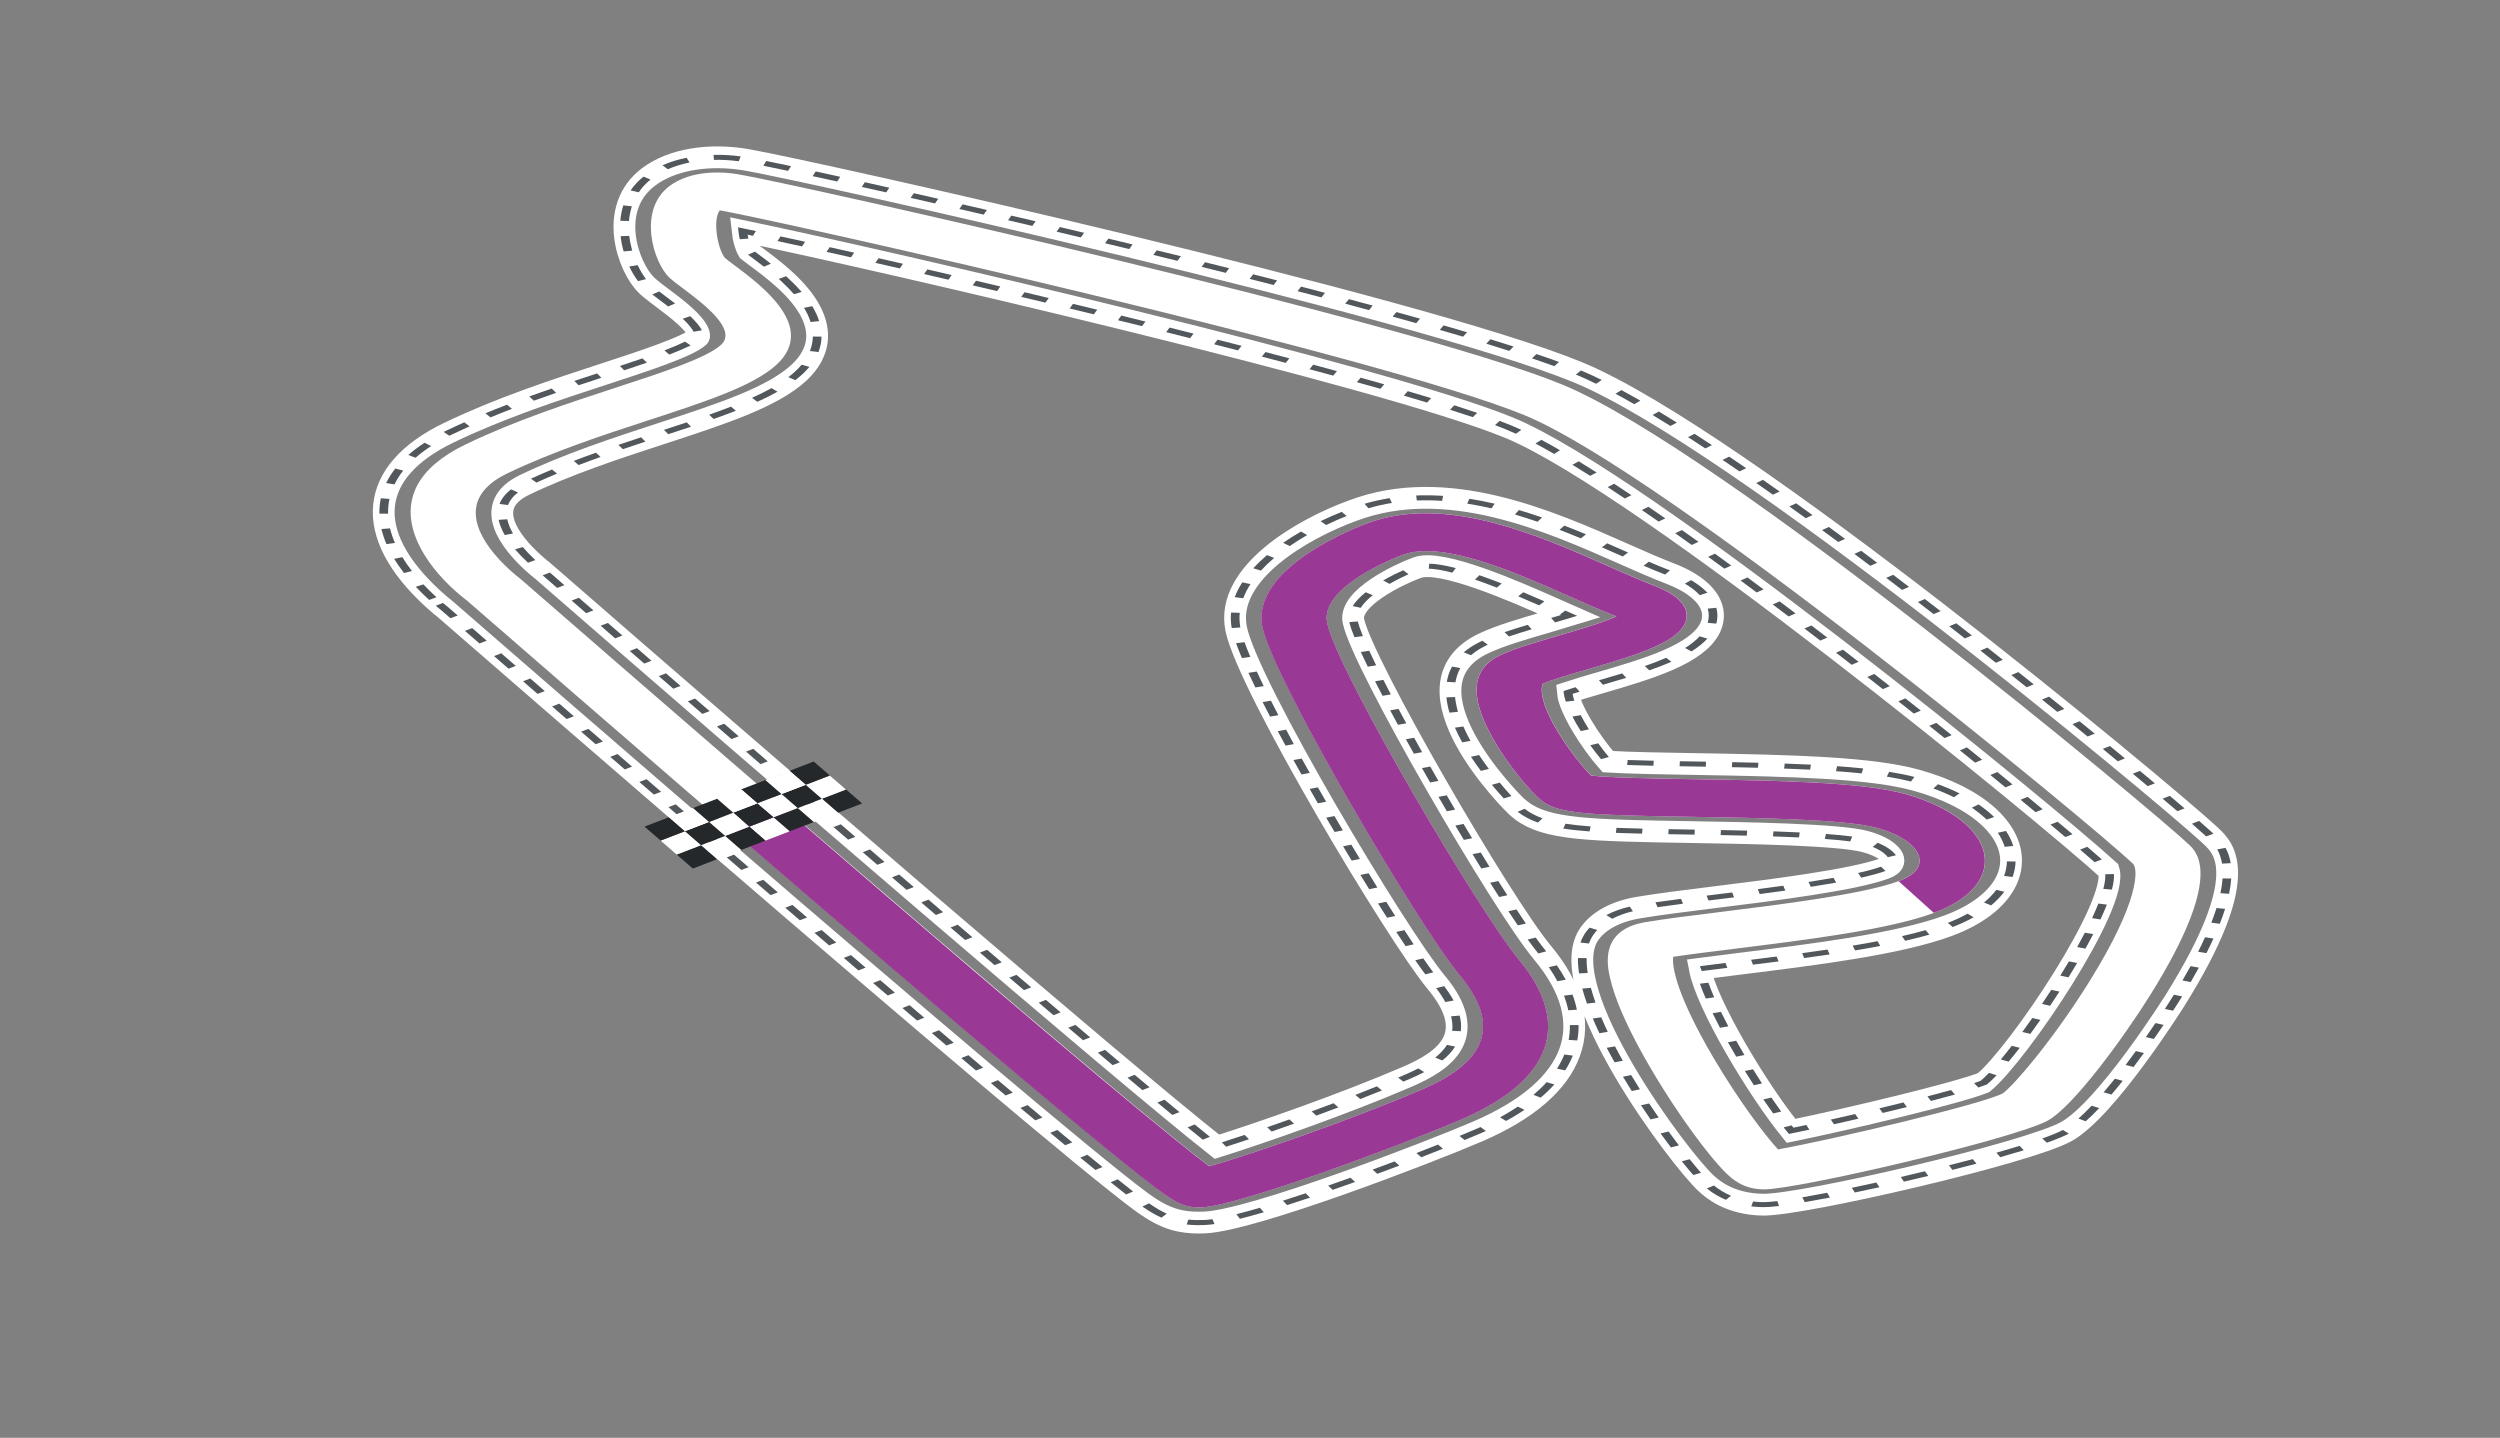 <svg width="193" height="111" viewBox="0 0 193 111" fill="none" xmlns="http://www.w3.org/2000/svg">
<rect x="0" y="0" width="193" height="111" fill="#808080" stroke="none"/>
<path d="M33.414 46.212C27.951 41.197 28.414 36.408 34.651 33.404C38.621 31.493 42.854 30.11 46.595 28.889C49.661 27.888 53.137 26.752 53.95 25.992C54.015 25.932 54.035 25.457 52.891 24.409C52.341 23.906 51.708 23.433 51.152 23.014C50.694 22.672 50.299 22.378 49.986 22.09L49.918 22.025C48.503 20.677 46.818 16.069 50.102 13.632C51.889 12.306 54.732 11.829 57.711 12.352C62.627 13.218 109.449 23.668 121.782 28.727C134.169 33.811 166.755 60.936 170.474 64.348C170.578 64.444 170.668 64.529 170.745 64.602C171.69 65.51 173.91 67.636 167.907 77.24C167.853 77.323 162.619 85.659 159.499 87.369C156.446 89.039 139.11 93.049 136.103 93.002C133.469 92.961 132.147 91.749 131.712 91.351C129.671 89.478 119.862 76.425 122.649 72.172C123.341 71.117 124.69 70.371 126.455 70.073C128.028 69.807 130.072 69.553 132.441 69.257C136.673 68.734 143.069 67.941 145.485 67.044C145.805 66.925 146.654 66.61 145.819 65.844C145.553 65.6 145.025 65.253 144.012 64.974C142.015 64.424 134.917 64.31 130.676 64.239C122.677 64.107 119.365 64.053 117.431 62.555C117.31 62.462 117.171 62.346 117.019 62.206C116.92 62.116 107.605 52.961 114.54 49.671C115.788 49.078 117.519 48.574 119.354 48.04C119.842 47.898 120.486 47.709 121.135 47.51C120.712 47.324 120.28 47.133 119.842 46.939C117.047 45.7 111.231 43.125 109.407 43.826L109.299 43.865C107.952 44.362 104.135 46.191 104.482 47.93C105.135 51.179 115.904 69.738 119.086 73.554C123.623 78.997 121.796 84.025 114.074 87.349C110.273 88.986 96.706 94.21 93.016 94.374C90.229 94.5 89.06 93.571 86.237 91.331C84.709 90.12 82.546 88.343 79.802 86.048C75.208 82.206 68.909 76.849 61.077 70.123C48.258 59.114 35.439 47.958 34.369 47.027C34.191 46.889 33.846 46.608 33.414 46.212ZM60.602 21.611C64.25 24.959 63.208 27.347 61.692 28.76C59.648 30.664 55.678 31.961 51.078 33.462C47.676 34.572 43.819 35.834 40.485 37.44C37.139 39.052 39.448 41.875 41.123 43.412C41.47 43.73 41.716 43.917 41.713 43.919L41.885 44.057C59.12 59.067 86.412 82.591 93.948 88.529C97.449 87.427 103.793 85.212 108.624 83.134C111.482 81.905 114.32 79.963 110.875 75.833C107.888 72.25 96.311 52.928 95.43 48.537C94.563 44.235 100.642 40.797 104.412 39.427C111.643 36.687 119.577 40.201 125.376 42.77C126.633 43.326 127.819 43.85 128.787 44.221C129.88 44.636 130.699 45.099 131.283 45.639C132.221 46.499 132.483 47.505 132.02 48.467C131.029 50.522 127.178 51.647 123.448 52.734C122.683 52.957 121.726 53.236 121.039 53.463C121.144 54.667 122.784 57.293 124.123 58.799C125.743 58.9 128.663 58.949 130.922 58.985C138.686 59.112 144.449 59.277 147.914 60.227C150.277 60.878 152.211 61.851 153.513 63.045C156.726 65.996 155.385 69.616 150.387 71.468C146.575 72.879 140.073 73.686 134.335 74.397C133.237 74.532 132.173 74.664 131.227 74.79C131.746 77.535 135.691 84.138 138.269 87.302C142.792 86.376 151.096 84.392 153.137 83.579C155.839 81.341 163.621 69.745 162.791 67.186C162.777 67.174 162.765 67.161 162.751 67.15C158.242 63.008 126.783 37.237 116.491 33.014C106.721 29.004 68.254 20.104 57.327 17.835C57.386 18.401 57.556 19.017 57.77 19.366C57.906 19.474 58.154 19.659 58.349 19.805C58.973 20.262 59.817 20.893 60.602 21.611Z" stroke="white" stroke-width="1.681" stroke-miterlimit="10"/>
<path d="M88.989 93.655C88.738 93.51 88.475 93.342 88.19 93.145L88.704 92.897C89.218 93.253 89.65 93.505 90.074 93.698L89.659 94.003C89.438 93.901 89.221 93.789 88.989 93.655ZM86.939 92.214C86.66 91.998 86.364 91.761 86.047 91.51L85.745 91.271L86.287 91.042L86.589 91.282C86.906 91.533 87.199 91.764 87.476 91.983L86.939 92.214ZM91.615 94.532L91.74 94.151C92.118 94.193 92.527 94.201 92.99 94.182C93.163 94.174 93.366 94.154 93.6 94.12L93.761 94.496C93.487 94.537 93.25 94.56 93.038 94.568C92.516 94.593 92.05 94.581 91.615 94.532ZM84.565 90.322C84.198 90.025 83.811 89.707 83.396 89.367L83.947 89.144C84.359 89.483 84.749 89.799 85.116 90.095L84.565 90.322ZM82.233 88.412C81.863 88.107 81.476 87.786 81.075 87.453L81.626 87.233C82.027 87.566 82.411 87.885 82.781 88.19L82.233 88.412ZM79.926 86.493L78.777 85.533L79.327 85.313L80.477 86.273L79.926 86.493ZM77.633 84.57L76.49 83.606L77.043 83.388L78.187 84.351L77.633 84.57ZM75.349 82.645L74.208 81.68L74.762 81.461L75.9 82.425L75.349 82.645ZM95.718 94.091L95.453 93.735C95.992 93.6 96.602 93.434 97.265 93.24L97.57 93.585C96.892 93.781 96.271 93.954 95.718 94.091ZM73.07 80.716L71.935 79.751L72.492 79.534L73.627 80.499L73.07 80.716ZM70.797 78.785L69.665 77.818L70.222 77.601L71.354 78.568L70.797 78.785ZM68.533 76.852L67.401 75.885L67.957 75.668L69.089 76.635L68.533 76.852ZM66.269 74.918L65.139 73.95L65.695 73.733L66.825 74.701L66.269 74.918ZM64.007 72.984L62.878 72.015L63.434 71.799L64.563 72.767L64.007 72.984ZM99.366 93.034L99.041 92.694C99.614 92.513 100.202 92.32 100.797 92.12L101.136 92.456C100.532 92.658 99.942 92.852 99.366 93.034ZM61.751 71.045L60.622 70.077L61.178 69.86L62.307 70.829L61.751 71.045ZM59.492 69.106L58.363 68.134L58.922 67.919L60.051 68.891L59.492 69.106ZM92.858 87.986C92.496 87.696 92.101 87.376 91.68 87.033L92.228 86.808C92.649 87.152 93.041 87.469 93.403 87.76L92.858 87.986ZM57.233 67.163L56.107 66.193L56.666 65.978L57.792 66.948L57.233 67.163ZM94.656 88.529L94.329 88.19C94.862 88.019 95.452 87.825 96.082 87.615L96.421 87.95C95.788 88.162 95.195 88.355 94.656 88.529ZM90.508 86.076C90.139 85.771 89.752 85.45 89.348 85.116L89.899 84.896C90.302 85.23 90.686 85.549 91.056 85.854L90.508 86.076ZM54.98 65.223L53.854 64.253L54.413 64.038L55.539 65.008L54.98 65.223ZM88.196 84.157C87.823 83.848 87.439 83.525 87.044 83.196L87.595 82.975C87.99 83.305 88.371 83.626 88.747 83.937L88.196 84.157ZM52.73 63.282L51.606 62.31L52.165 62.095L53.289 63.066L52.73 63.282ZM85.898 82.231L84.754 81.267L85.308 81.049L86.451 82.012L85.898 82.231ZM102.881 91.859L102.534 91.528C103.107 91.328 103.683 91.126 104.256 90.919L104.612 91.248C104.033 91.452 103.454 91.659 102.881 91.859ZM50.48 61.34L49.356 60.369L49.915 60.154L51.039 61.125L50.48 61.34ZM83.611 80.304L82.47 79.339L83.023 79.121L84.164 80.085L83.611 80.304ZM48.235 59.399L47.111 58.428L47.67 58.212L48.794 59.184L48.235 59.399ZM81.329 78.374L80.191 77.407L80.745 77.189L81.883 78.156L81.329 78.374ZM45.987 57.456L44.864 56.484L45.423 56.269L46.546 57.241L45.987 57.456ZM79.053 76.441L77.916 75.474L78.472 75.257L79.61 76.224L79.053 76.441ZM98.169 87.355L97.824 87.023C98.383 86.831 98.959 86.628 99.549 86.418L99.9 86.747C99.309 86.958 98.728 87.163 98.169 87.355ZM43.743 55.511L42.622 54.538L43.181 54.323L44.302 55.296L43.743 55.511ZM76.783 74.508L75.648 73.539L76.205 73.323L77.337 74.289L76.783 74.508ZM41.501 53.568L40.38 52.595L40.939 52.38L42.06 53.353L41.501 53.568ZM74.513 72.571L73.381 71.605L73.937 71.388L75.07 72.354L74.513 72.571ZM106.326 90.62L105.964 90.294C106.54 90.082 107.108 89.869 107.661 89.66L108.031 89.985C107.475 90.195 106.905 90.407 106.326 90.62ZM39.259 51.622L38.138 50.649L38.697 50.434L39.818 51.407L39.259 51.622ZM72.252 70.636L71.122 69.668L71.678 69.451L72.808 70.419L72.252 70.636ZM37.017 49.676L35.896 48.703L36.455 48.488L37.576 49.461L37.017 49.676ZM69.99 68.698L68.861 67.73L69.417 67.513L70.546 68.481L69.99 68.698ZM67.731 66.762L66.605 65.792L67.161 65.575L68.287 66.545L67.731 66.762ZM34.778 47.728L34.092 47.133C33.999 47.06 33.841 46.933 33.64 46.765L34.196 46.548C34.391 46.713 34.544 46.836 34.642 46.913L35.337 47.516L34.778 47.728ZM101.619 86.126L101.26 85.799C101.822 85.592 102.39 85.381 102.957 85.168L103.324 85.491C102.754 85.709 102.184 85.921 101.619 86.126ZM33.132 46.315C32.765 45.979 32.417 45.635 32.098 45.298L32.689 45.114C32.999 45.443 33.338 45.779 33.697 46.109L33.132 46.315ZM65.475 64.82L64.349 63.85L64.908 63.635L66.034 64.605L65.475 64.82ZM63.222 62.881L62.093 61.906L62.652 61.691L63.781 62.666L63.222 62.881ZM31.192 44.24C30.91 43.875 30.65 43.506 30.427 43.143L31.059 43.012C31.277 43.366 31.525 43.725 31.802 44.08L31.192 44.24ZM109.72 89.339L109.347 89.016C109.934 88.788 110.496 88.568 111.018 88.361L111.397 88.681C110.874 88.888 110.31 89.109 109.72 89.339ZM60.966 60.936L59.842 59.965L60.401 59.749L61.525 60.721L60.966 60.936ZM58.713 58.993L57.592 58.023L58.151 57.808L59.272 58.778L58.713 58.993ZM29.837 42.007C29.667 41.615 29.538 41.224 29.444 40.841L30.111 40.789C30.195 41.157 30.325 41.536 30.489 41.914L29.837 42.007ZM56.471 57.057L55.347 56.085L55.906 55.87L57.03 56.842L56.471 57.057ZM105.01 84.847L104.635 84.526C105.194 84.307 105.75 84.087 106.298 83.865L106.684 84.183C106.137 84.405 105.578 84.627 105.01 84.847ZM54.224 55.114L53.1 54.142L53.659 53.927L54.783 54.898L54.224 55.114ZM51.979 53.169L50.858 52.196L51.417 51.981L52.538 52.954L51.979 53.169ZM29.289 39.656C29.281 39.254 29.317 38.854 29.402 38.466L30.068 38.515C29.986 38.885 29.953 39.267 29.961 39.653L29.289 39.656ZM113.066 88.011L112.676 87.694C113.142 87.504 113.543 87.334 113.873 87.192C114.014 87.13 114.155 87.069 114.297 87.007L114.709 87.313C114.565 87.376 114.418 87.442 114.274 87.505C113.938 87.647 113.534 87.818 113.066 88.011ZM49.737 51.226L48.616 50.253L49.175 50.038L50.296 51.011L49.737 51.226ZM47.492 49.282L46.371 48.308L46.93 48.093L48.051 49.066L47.492 49.282ZM45.253 47.337L44.132 46.364L44.691 46.149L45.812 47.122L45.253 47.337ZM108.333 83.502L107.935 83.191L108.429 82.98C108.827 82.809 109.175 82.645 109.494 82.48L109.946 82.767C109.61 82.941 109.248 83.114 108.833 83.292L108.333 83.502ZM43.014 45.389L41.893 44.416L42.452 44.201L43.573 45.174L43.014 45.389ZM29.809 37.293C29.995 36.908 30.235 36.532 30.517 36.17L31.127 36.329C30.856 36.672 30.63 37.03 30.455 37.395L29.809 37.293ZM40.761 43.443C40.388 43.094 40.05 42.745 39.761 42.406L40.363 42.235C40.642 42.562 40.967 42.9 41.328 43.239L40.761 43.443ZM116.265 86.539L115.804 86.257C115.943 86.18 116.081 86.103 116.214 86.027C116.553 85.831 116.874 85.629 117.177 85.429L117.688 85.681C117.377 85.89 117.041 86.097 116.691 86.302C116.55 86.384 116.409 86.462 116.265 86.539ZM38.968 41.306C38.731 40.895 38.573 40.501 38.494 40.132L39.16 40.087C39.233 40.429 39.38 40.797 39.603 41.184L38.968 41.306ZM110.801 81.644C111.188 81.336 111.493 81.006 111.707 80.664L112.337 80.796C112.1 81.171 111.77 81.531 111.346 81.87L110.801 81.644ZM31.52 35.125C31.895 34.797 32.316 34.479 32.779 34.179L33.282 34.437C32.841 34.724 32.437 35.025 32.081 35.338L31.52 35.125ZM38.564 38.908C38.72 38.489 39.019 38.111 39.456 37.78L39.99 38.016C39.615 38.302 39.355 38.628 39.219 38.99L38.564 38.908ZM118.385 84.522C118.758 84.206 119.102 83.877 119.401 83.541L119.997 83.719C119.684 84.066 119.328 84.412 118.938 84.737L118.385 84.522ZM132.545 92.283C132.268 92.123 132.014 91.947 131.766 91.745L132.313 91.52C132.717 91.848 133.152 92.109 133.635 92.312L133.24 92.625C133 92.526 132.765 92.41 132.545 92.283ZM130.721 90.712C130.456 90.408 130.156 90.053 129.832 89.654L130.441 89.491C130.76 89.887 131.057 90.24 131.32 90.539L130.721 90.712ZM135.199 93.134L135.335 92.756C135.583 92.785 135.846 92.803 136.111 92.806C136.357 92.811 136.721 92.783 137.207 92.725L137.342 93.103C136.8 93.168 136.391 93.196 136.094 93.191C135.786 93.186 135.487 93.166 135.199 93.134ZM112.106 79.58C112.151 79.228 112.122 78.85 112.024 78.46L112.687 78.403C112.794 78.821 112.82 79.227 112.775 79.608L112.106 79.58ZM128.996 88.581C128.736 88.242 128.468 87.882 128.194 87.502L128.815 87.352C129.089 87.729 129.354 88.087 129.611 88.425L128.996 88.581ZM34.69 33.64L34.253 33.345C34.315 33.316 34.374 33.285 34.439 33.254C34.888 33.037 35.36 32.82 35.84 32.605L36.252 32.911C35.778 33.123 35.314 33.338 34.871 33.552L34.69 33.64ZM41.408 37.257L40.99 36.954C41.504 36.719 42.051 36.481 42.616 36.246L43.008 36.561C42.45 36.792 41.913 37.027 41.408 37.257ZM120.201 82.499C120.429 82.143 120.618 81.776 120.768 81.406L121.423 81.494C121.268 81.88 121.07 82.261 120.833 82.633L120.201 82.499ZM111.578 77.355C111.391 77.013 111.157 76.653 110.872 76.286L111.487 76.129C111.778 76.509 112.024 76.882 112.218 77.24L111.578 77.355ZM127.423 86.418C127.177 86.064 126.929 85.699 126.683 85.326L127.313 85.187C127.559 85.557 127.804 85.921 128.05 86.275L127.423 86.418ZM139.33 92.806L139.138 92.434C139.717 92.335 140.363 92.216 141.058 92.082L141.272 92.451C140.572 92.584 139.917 92.705 139.33 92.806ZM110.033 75.218C109.802 74.905 109.539 74.542 109.257 74.131L109.878 73.988C110.16 74.395 110.417 74.755 110.649 75.065L110.033 75.218ZM125.972 84.227C125.743 83.864 125.514 83.494 125.294 83.122L125.927 82.995C126.15 83.365 126.373 83.732 126.604 84.094L125.972 84.227ZM108.514 73.041C108.282 72.695 108.043 72.328 107.791 71.945L108.421 71.81C108.672 72.193 108.909 72.558 109.138 72.902L108.514 73.041ZM121.098 80.279C121.169 79.906 121.2 79.523 121.194 79.138L121.866 79.135C121.875 79.534 121.838 79.934 121.765 80.322L121.098 80.279ZM37.864 32.222L37.474 31.905C38.011 31.684 38.573 31.46 39.149 31.242L39.522 31.565C38.951 31.78 38.395 32.003 37.864 32.222ZM44.666 35.904L44.296 35.58C44.833 35.374 45.408 35.162 46.01 34.949L46.366 35.278C45.767 35.49 45.2 35.7 44.666 35.904ZM124.648 82.012C124.436 81.639 124.235 81.266 124.038 80.891L124.679 80.778C124.873 81.148 125.074 81.522 125.283 81.89L124.648 82.012ZM143.19 92.061L142.961 91.698C143.574 91.569 144.209 91.434 144.853 91.29L145.093 91.654C144.446 91.796 143.808 91.932 143.19 92.061ZM107.082 70.848C106.857 70.493 106.622 70.126 106.385 69.748L107.015 69.616C107.249 69.992 107.483 70.359 107.709 70.715L107.082 70.848ZM123.473 79.763C123.289 79.376 123.117 78.993 122.962 78.627L123.614 78.534C123.769 78.897 123.936 79.277 124.12 79.66L123.473 79.763ZM121.07 77.994C120.994 77.621 120.884 77.241 120.743 76.863L121.398 76.781C121.545 77.173 121.657 77.564 121.734 77.95L121.07 77.994ZM138.104 87.541L137.975 87.381C137.884 87.271 137.791 87.155 137.698 87.036L138.308 86.876C138.356 86.936 138.404 86.997 138.452 87.057C138.768 86.992 139.101 86.92 139.448 86.847L139.683 87.21C139.225 87.308 138.793 87.398 138.39 87.481L138.104 87.541ZM105.702 68.646C105.479 68.286 105.253 67.917 105.024 67.544L105.657 67.414C105.885 67.787 106.111 68.155 106.334 68.516L105.702 68.646ZM41.213 30.934L40.857 30.605C41.439 30.396 42.017 30.192 42.591 29.995L42.935 30.328C42.362 30.525 41.789 30.725 41.213 30.934ZM136.89 85.96C136.642 85.615 136.385 85.251 136.128 84.874L136.752 84.733C137.006 85.108 137.26 85.469 137.509 85.812L136.89 85.96ZM48.082 34.678L47.741 34.344C48.331 34.144 48.915 33.95 49.494 33.759L49.827 34.095C49.257 34.284 48.672 34.478 48.082 34.678ZM122.516 77.479C122.375 77.078 122.253 76.689 122.152 76.32L122.815 76.26C122.914 76.623 123.035 77.006 123.174 77.399L122.516 77.479ZM146.984 91.223L146.736 90.865C147.357 90.721 147.981 90.573 148.605 90.421L148.865 90.78C148.238 90.93 147.608 91.078 146.984 91.223ZM120.234 75.751C120.04 75.391 119.817 75.028 119.568 74.666L120.189 74.522C120.446 74.892 120.675 75.266 120.875 75.635L120.234 75.751ZM104.352 66.439C104.132 66.074 103.912 65.706 103.686 65.334L104.321 65.208C104.541 65.58 104.764 65.947 104.985 66.312L104.352 66.439ZM135.4 83.779C135.165 83.419 134.934 83.05 134.702 82.679L135.335 82.548C135.563 82.918 135.795 83.284 136.026 83.642L135.4 83.779ZM141.583 86.795L141.34 86.433C141.95 86.296 142.583 86.152 143.218 86.004L143.469 86.364C142.825 86.514 142.193 86.658 141.583 86.795ZM118.761 73.609C118.526 73.327 118.252 72.964 117.939 72.529L118.557 72.38C118.868 72.811 119.139 73.166 119.365 73.443L118.761 73.609ZM121.903 75.147C121.838 74.724 121.81 74.323 121.818 73.96L122.49 73.966C122.482 74.317 122.507 74.703 122.569 75.114L121.903 75.147ZM103.031 64.229C102.813 63.862 102.599 63.494 102.381 63.124L103.019 63C103.234 63.368 103.451 63.738 103.669 64.105L103.031 64.229ZM134.036 81.574C133.816 81.202 133.604 80.832 133.395 80.464L134.033 80.343C134.239 80.71 134.451 81.08 134.671 81.448L134.036 81.574ZM44.672 29.742L44.338 29.407C44.934 29.209 45.521 29.017 46.097 28.828L46.428 29.166C45.855 29.353 45.267 29.545 44.672 29.742ZM117.177 71.44C116.942 71.099 116.702 70.733 116.445 70.346L117.072 70.209C117.323 70.596 117.569 70.959 117.798 71.3L117.177 71.44ZM51.589 33.521L51.259 33.183C51.855 32.989 52.442 32.797 53.012 32.605L53.348 32.939C52.772 33.131 52.188 33.325 51.589 33.521ZM150.728 90.317L150.457 89.962C151.084 89.802 151.7 89.642 152.301 89.484L152.583 89.836C151.979 89.996 151.361 90.157 150.728 90.317ZM101.74 62.014C101.529 61.644 101.314 61.272 101.105 60.904L101.743 60.783C101.952 61.151 102.164 61.521 102.379 61.893L101.74 62.014ZM132.785 79.346C132.584 78.962 132.39 78.586 132.212 78.222L132.858 78.116C133.036 78.48 133.225 78.853 133.426 79.233L132.785 79.346ZM115.737 69.249C115.511 68.894 115.276 68.527 115.039 68.149L115.669 68.017C115.906 68.395 116.138 68.76 116.366 69.114L115.737 69.249ZM122.013 72.765C122.092 72.524 122.202 72.3 122.332 72.098C122.442 71.93 122.569 71.769 122.713 71.614L123.306 71.797C123.177 71.937 123.061 72.085 122.962 72.237C122.843 72.416 122.745 72.62 122.674 72.84L122.013 72.765ZM145.344 85.921L145.087 85.564C145.717 85.412 146.341 85.261 146.948 85.109L147.213 85.465C146.603 85.618 145.976 85.771 145.344 85.921ZM100.475 59.79C100.267 59.415 100.06 59.045 99.854 58.675L100.492 58.558C100.696 58.926 100.902 59.296 101.114 59.67L100.475 59.79ZM131.687 77.088C131.506 76.674 131.351 76.287 131.229 75.94L131.887 75.864C132.008 76.204 132.161 76.586 132.336 76.993L131.687 77.088ZM114.356 67.047C114.133 66.687 113.907 66.318 113.681 65.944L114.316 65.815C114.545 66.188 114.771 66.556 114.991 66.915L114.356 67.047ZM48.19 28.588L47.856 28.253C48.447 28.059 49.031 27.861 49.596 27.666L49.94 27.998C49.373 28.196 48.783 28.393 48.19 28.588ZM55.093 32.346L54.743 32.016C55.37 31.795 55.926 31.591 56.434 31.392L56.81 31.713C56.29 31.912 55.731 32.121 55.093 32.346ZM99.244 57.56C99.038 57.184 98.838 56.81 98.643 56.444L99.287 56.33C99.482 56.696 99.682 57.07 99.885 57.445L99.244 57.56ZM154.419 89.334L154.122 88.987C154.772 88.804 155.373 88.627 155.918 88.459L156.234 88.801C155.684 88.969 155.074 89.148 154.419 89.334ZM113.012 64.84C112.792 64.475 112.571 64.106 112.351 63.735L112.986 63.609C113.207 63.981 113.427 64.349 113.647 64.714L113.012 64.84ZM131.379 74.967L131.229 74.591C131.845 74.509 132.514 74.426 133.208 74.338L133.35 74.716C132.661 74.801 131.994 74.886 131.379 74.967ZM124.464 70.93L124.009 70.644C124.537 70.366 125.145 70.146 125.814 69.991L126.062 70.349C125.469 70.486 124.933 70.682 124.464 70.93ZM149.071 84.995L148.797 84.641C149.466 84.467 150.079 84.302 150.624 84.151L150.918 84.5C150.364 84.653 149.743 84.819 149.071 84.995ZM98.05 55.322C97.85 54.939 97.658 54.564 97.474 54.201L98.118 54.093C98.301 54.457 98.493 54.832 98.691 55.213L98.05 55.322ZM111.696 62.626C111.482 62.258 111.264 61.888 111.052 61.518L111.688 61.396C111.905 61.766 112.117 62.136 112.334 62.502L111.696 62.626ZM51.665 27.374L51.293 27.051C51.962 26.795 52.481 26.574 52.885 26.373L53.323 26.668C52.902 26.875 52.36 27.107 51.665 27.374ZM58.467 31.02L58.055 30.714C58.617 30.461 59.105 30.215 59.557 29.964L60.026 30.241C59.557 30.505 59.049 30.76 58.467 31.02ZM96.915 53.073C96.726 52.68 96.545 52.302 96.379 51.942L97.025 51.842C97.189 52.201 97.367 52.577 97.559 52.969L96.915 53.073ZM158.016 88.219L157.666 87.89C158.386 87.637 158.919 87.414 159.255 87.233L159.716 87.515C159.343 87.714 158.773 87.952 158.016 88.219ZM110.409 60.406C110.197 60.036 109.985 59.666 109.776 59.298L110.414 59.177C110.623 59.546 110.832 59.914 111.047 60.286L110.409 60.406ZM135.326 74.472L135.185 74.094C135.837 74.014 136.495 73.931 137.159 73.844L137.305 74.222C136.642 74.305 135.981 74.39 135.326 74.472ZM127.962 70.035L127.801 69.658C128.414 69.569 129.075 69.481 129.778 69.391L129.925 69.769C129.225 69.857 128.569 69.945 127.962 70.035ZM152.73 83.955L152.397 83.619C152.598 83.552 152.77 83.492 152.908 83.438C153.094 83.282 153.312 83.075 153.549 82.824L154.139 83.011C153.871 83.29 153.634 83.518 153.428 83.689L153.394 83.719L153.343 83.738C153.176 83.802 152.979 83.874 152.73 83.955ZM95.876 50.804C95.698 50.382 95.546 49.994 95.424 49.656L96.079 49.578C96.201 49.912 96.347 50.294 96.525 50.713L95.876 50.804ZM109.152 58.185C108.943 57.81 108.734 57.438 108.534 57.071L109.172 56.954C109.372 57.321 109.581 57.692 109.79 58.067L109.152 58.185ZM117.716 63.04C117.521 62.928 117.335 62.804 117.162 62.669L117.699 62.437C118.094 62.744 118.543 62.98 119.082 63.171L118.735 63.502C118.357 63.371 118.024 63.218 117.716 63.04ZM53.546 25.61C53.444 25.418 53.218 25.089 52.71 24.606L53.283 24.406C53.721 24.822 54.026 25.19 54.19 25.5L53.546 25.61ZM116.092 61.64C115.782 61.301 115.468 60.947 115.172 60.587L115.779 60.419C116.073 60.775 116.378 61.123 116.685 61.458L116.092 61.64ZM120.683 63.965L120.858 63.59C121.415 63.676 122.047 63.745 122.798 63.8L122.713 64.185C121.931 64.128 121.268 64.058 120.683 63.965ZM60.862 29.117C61.059 28.967 61.243 28.812 61.409 28.657C61.584 28.494 61.745 28.326 61.884 28.155L62.488 28.321C62.336 28.504 62.166 28.683 61.98 28.859C61.805 29.022 61.607 29.188 61.398 29.348L60.862 29.117ZM51.584 23.659C51.346 23.477 51.112 23.299 50.886 23.133C50.688 22.983 50.513 22.856 50.355 22.732L50.892 22.5C51.05 22.621 51.219 22.748 51.394 22.882C51.64 23.066 51.877 23.242 52.117 23.429L51.584 23.659ZM160.455 86.351C160.774 86.073 161.116 85.738 161.475 85.359L162.062 85.544C161.695 85.932 161.342 86.276 161.014 86.563L160.455 86.351ZM107.921 55.955C107.715 55.575 107.515 55.202 107.32 54.838L107.963 54.724C108.155 55.089 108.359 55.461 108.565 55.841L107.921 55.955ZM95.088 48.484C95.015 48.087 94.998 47.686 95.037 47.288L95.707 47.309C95.67 47.686 95.687 48.067 95.755 48.442L95.088 48.484ZM139.282 73.962L139.127 73.585C139.784 73.495 140.437 73.402 141.083 73.306L141.25 73.683C140.6 73.777 139.94 73.872 139.282 73.962ZM114.325 59.515C114.051 59.148 113.794 58.781 113.557 58.423L114.184 58.286C114.415 58.638 114.669 59 114.94 59.361L114.325 59.515ZM131.893 69.52L131.752 69.142L133.728 68.897L133.869 69.275L131.893 69.52ZM49.257 21.703C49.011 21.385 48.78 20.994 48.579 20.572L49.229 20.471C49.421 20.875 49.641 21.247 49.873 21.547L49.257 21.703ZM154.464 81.79C154.732 81.469 155.017 81.116 155.311 80.734L155.924 80.892C155.627 81.275 155.339 81.634 155.065 81.958L154.464 81.79ZM124.744 64.297L124.789 63.909C125.41 63.932 126.079 63.953 126.799 63.971L126.771 64.359C125.997 64.34 125.334 64.318 124.744 64.297ZM112.885 57.311C112.67 56.923 112.478 56.542 112.32 56.176L112.97 56.082C113.125 56.439 113.311 56.814 113.523 57.194L112.885 57.311ZM106.732 53.717C106.532 53.33 106.34 52.956 106.154 52.594L106.797 52.486C106.981 52.846 107.173 53.221 107.373 53.608L106.732 53.717ZM48.145 19.411C48.034 19.019 47.953 18.622 47.91 18.233L48.579 18.209C48.622 18.585 48.698 18.968 48.805 19.349L48.145 19.411ZM95.32 46.101C95.461 45.72 95.661 45.334 95.907 44.957L96.537 45.092C96.302 45.453 96.116 45.821 95.978 46.184L95.32 46.101ZM62.525 27.097C62.669 26.737 62.742 26.362 62.751 25.982L63.422 25.985C63.417 26.393 63.335 26.795 63.182 27.183L62.525 27.097ZM143.212 73.375L143.026 73.003C143.706 72.891 144.35 72.776 144.946 72.661L145.155 73.029C144.553 73.145 143.901 73.261 143.212 73.375ZM135.851 69.021L135.704 68.643C136.354 68.558 137.012 68.468 137.67 68.376L137.828 68.754C137.164 68.847 136.501 68.936 135.851 69.021ZM162.401 84.328C162.68 84.001 162.971 83.647 163.268 83.277L163.877 83.44C163.581 83.813 163.285 84.17 163.002 84.5L162.401 84.328ZM105.592 51.467C105.397 51.065 105.216 50.687 105.055 50.336L105.705 50.238C105.866 50.589 106.043 50.965 106.238 51.365L105.592 51.467ZM111.897 55.016C111.778 54.605 111.699 54.207 111.662 53.834L112.331 53.813C112.368 54.173 112.444 54.556 112.554 54.952L111.897 55.016ZM128.795 64.4L128.815 64.013C129.408 64.023 130.032 64.035 130.687 64.044L130.837 64.046L130.82 64.434L130.673 64.431C130.012 64.421 129.388 64.41 128.795 64.4ZM156.121 79.667C156.378 79.319 156.635 78.959 156.898 78.589L157.519 78.736C157.259 79.108 156.997 79.471 156.74 79.818L156.121 79.667ZM47.888 17.043C47.921 16.629 47.998 16.23 48.119 15.856L48.78 15.928C48.667 16.283 48.588 16.665 48.557 17.061L47.888 17.043ZM104.561 49.193C104.361 48.703 104.228 48.31 104.166 48.026L104.829 47.976C104.891 48.246 105.021 48.628 105.213 49.107L104.561 49.193ZM62.578 24.859C62.465 24.5 62.296 24.132 62.07 23.764L62.705 23.635C62.94 24.024 63.12 24.412 63.242 24.789L62.578 24.859ZM111.693 52.639C111.764 52.217 111.899 51.819 112.097 51.458L112.735 51.575C112.549 51.911 112.425 52.282 112.36 52.675L111.693 52.639ZM96.751 43.87C97.065 43.529 97.42 43.187 97.813 42.853L98.366 43.071C97.988 43.394 97.644 43.723 97.341 44.051L96.751 43.87ZM132.833 64.468L132.856 64.08C133.511 64.093 134.191 64.108 134.88 64.124L134.852 64.512C134.166 64.494 133.488 64.481 132.833 64.468ZM139.793 68.463L139.618 68.089C140.312 67.981 140.962 67.873 141.549 67.769L141.75 68.139C141.154 68.245 140.496 68.354 139.793 68.463ZM147.078 72.63L146.832 72.27C147.493 72.12 148.105 71.965 148.656 71.807L148.952 72.154C148.385 72.315 147.755 72.477 147.078 72.63ZM164.098 82.214C164.372 81.854 164.637 81.495 164.891 81.143L165.512 81.293C165.255 81.647 164.987 82.007 164.713 82.371L164.098 82.214ZM61.294 22.712C61.008 22.385 60.681 22.049 60.317 21.715C60.252 21.654 60.184 21.596 60.119 21.535L60.681 21.325C60.749 21.387 60.816 21.446 60.884 21.508C61.26 21.852 61.599 22.2 61.892 22.539L61.294 22.712ZM123.6 58.61C123.326 58.282 123.047 57.922 122.767 57.533L123.385 57.384C123.657 57.766 123.933 58.121 124.201 58.439L123.6 58.61ZM48.684 14.702C48.949 14.308 49.285 13.948 49.678 13.636L50.223 13.863C49.864 14.151 49.556 14.482 49.311 14.846L48.684 14.702ZM125.613 59.058L125.656 58.672C126.277 58.695 126.963 58.713 127.669 58.729L127.643 59.115C126.926 59.099 126.237 59.08 125.613 59.058ZM58.975 20.588C58.662 20.342 58.366 20.122 58.106 19.93C57.984 19.84 57.863 19.747 57.75 19.663L58.284 19.426C58.397 19.511 58.518 19.604 58.625 19.682C58.899 19.886 59.196 20.109 59.512 20.357L58.975 20.588ZM104.423 46.789C104.64 46.445 104.982 46.085 105.431 45.721L105.976 45.948C105.561 46.282 105.247 46.61 105.05 46.923L104.423 46.789ZM157.64 77.505C157.883 77.147 158.123 76.783 158.36 76.415L158.99 76.55C158.753 76.918 158.51 77.284 158.267 77.645L157.64 77.505ZM122.033 56.437C121.79 56.049 121.573 55.673 121.389 55.319L122.033 55.208C122.214 55.557 122.428 55.925 122.665 56.307L122.033 56.437ZM136.871 64.569L136.91 64.181C137.599 64.204 138.28 64.232 138.937 64.263L138.884 64.649C138.229 64.62 137.554 64.592 136.871 64.569ZM57.112 18.469C57.064 18.265 57.027 18.049 57.008 17.845L56.976 17.55L57.454 17.649C57.736 17.708 58.038 17.772 58.357 17.838L58.126 18.204C57.984 18.174 57.849 18.145 57.716 18.117C57.733 18.218 57.753 18.321 57.776 18.419L57.112 18.469ZM113.003 50.361C113.246 50.152 113.523 49.956 113.831 49.779C113.989 49.687 114.155 49.601 114.328 49.518L114.441 49.466L114.856 49.77L114.754 49.819C114.596 49.894 114.449 49.973 114.305 50.056C114.028 50.215 113.777 50.393 113.56 50.581L113.003 50.361ZM143.687 67.754L143.444 67.393C144.181 67.228 144.779 67.065 145.214 66.908L145.564 67.238C145.09 67.407 144.46 67.582 143.687 67.754ZM99.055 41.907C99.487 41.609 99.953 41.314 100.439 41.034L100.913 41.307C100.442 41.58 99.987 41.865 99.569 42.155L99.055 41.907ZM150.745 71.565L150.373 71.243C150.923 71.032 151.434 70.793 151.897 70.535L152.363 70.814C151.878 71.088 151.33 71.342 150.745 71.565ZM165.659 80.064C165.93 79.676 166.179 79.311 166.405 78.979L167.029 79.121C166.803 79.453 166.551 79.82 166.277 80.209L165.659 80.064ZM120.881 54.168C120.788 53.899 120.734 53.663 120.714 53.469L120.706 53.35L120.884 53.29C121.11 53.215 121.367 53.135 121.635 53.052L121.951 53.394C121.759 53.453 121.573 53.511 121.403 53.567C121.429 53.718 121.474 53.894 121.542 54.093L120.881 54.168ZM129.665 59.154L129.685 58.768L131.706 58.801L131.687 59.187L129.665 59.154ZM60.023 18.611L60.257 18.248C60.853 18.376 61.486 18.517 62.155 18.662L61.918 19.023C61.251 18.877 60.619 18.74 60.023 18.611ZM159.055 75.319C159.284 74.953 159.507 74.583 159.721 74.217L160.357 74.343C160.139 74.71 159.916 75.08 159.687 75.45L159.055 75.319ZM140.877 64.767L140.962 64.382C141.769 64.441 142.45 64.507 142.992 64.579L142.839 64.957C142.323 64.887 141.659 64.824 140.877 64.767ZM51.553 13.066L51.143 12.758C51.711 12.508 52.337 12.313 53.007 12.177L53.23 12.544C52.631 12.665 52.066 12.841 51.553 13.066ZM106.78 44.812C107.399 44.455 107.961 44.186 108.328 44.023L108.74 44.33C108.39 44.486 107.848 44.743 107.272 45.076L106.78 44.812ZM63.809 19.444L64.052 19.082C64.659 19.218 65.289 19.359 65.944 19.506L65.698 19.866C65.046 19.721 64.416 19.579 63.809 19.444ZM145.739 66.175C145.688 66.103 145.621 66.025 145.533 65.945C145.31 65.741 144.977 65.546 144.573 65.381L144.96 65.063C145.44 65.256 145.832 65.489 146.103 65.737C146.214 65.836 146.301 65.935 146.366 66.028L145.739 66.175ZM133.703 59.226L133.725 58.838C134.417 58.853 135.092 58.868 135.747 58.884L135.716 59.27C135.069 59.255 134.394 59.241 133.703 59.226ZM116.493 49.135L116.152 48.801C116.646 48.633 117.216 48.453 117.942 48.237L118.25 48.581C117.538 48.792 116.979 48.968 116.493 49.135ZM123.744 52.864L123.439 52.519C124.041 52.344 124.639 52.168 125.232 51.986L125.548 52.328C124.953 52.509 124.348 52.688 123.744 52.864ZM102.381 40.532L101.949 40.236C102.486 39.976 103.034 39.734 103.581 39.516L103.963 39.834C103.432 40.042 102.901 40.277 102.381 40.532ZM167.13 77.888C167.413 77.455 167.579 77.192 167.588 77.174L167.828 76.791L168.46 76.922L168.223 77.306C168.214 77.321 168.048 77.587 167.76 78.027L167.13 77.888ZM67.579 20.293L67.824 19.933C68.44 20.073 69.067 20.217 69.71 20.363L69.465 20.724C68.821 20.577 68.194 20.433 67.579 20.293ZM153.165 69.676C153.538 69.367 153.857 69.036 154.117 68.693L154.732 68.847C154.455 69.215 154.111 69.567 153.716 69.896L153.165 69.676ZM160.357 73.114C160.566 72.736 160.769 72.364 160.955 72.002L161.599 72.113C161.407 72.478 161.209 72.853 160.998 73.233L160.357 73.114ZM55.113 12.34L55.087 11.954C55.774 11.94 56.477 11.98 57.182 12.072L57.033 12.448C56.383 12.363 55.737 12.326 55.113 12.34ZM110.301 43.901L110.338 43.514C110.897 43.531 111.566 43.643 112.388 43.857L112.114 44.211C111.38 44.018 110.767 43.916 110.301 43.901ZM71.34 21.157L71.591 20.797C72.207 20.94 72.836 21.085 73.471 21.234L73.22 21.594C72.585 21.446 71.958 21.299 71.34 21.157ZM137.735 59.334L137.777 58.947C138.474 58.972 139.149 59 139.801 59.031L139.742 59.417C139.096 59.386 138.426 59.358 137.735 59.334ZM113.867 44.743L114.209 44.409C114.74 44.592 115.319 44.805 115.934 45.043L115.559 45.364C114.957 45.131 114.387 44.923 113.867 44.743ZM58.93 12.794L59.153 12.427C59.684 12.534 60.328 12.668 61.068 12.825L60.836 13.19C60.099 13.035 59.461 12.901 58.93 12.794ZM120.054 48.051L119.749 47.705C119.989 47.635 120.246 47.559 120.514 47.479L120.429 47.443L120.839 47.135L121.759 47.539L121.296 47.682C120.864 47.811 120.435 47.938 120.054 48.051ZM75.095 22.031L75.349 21.672C75.967 21.817 76.594 21.964 77.227 22.114L76.973 22.473C76.337 22.324 75.713 22.176 75.095 22.031ZM168.485 75.691C168.706 75.309 168.915 74.941 169.112 74.586L169.753 74.701C169.558 75.058 169.349 75.43 169.124 75.815L168.485 75.691ZM117.205 46.035L117.6 45.721C118.182 45.966 118.732 46.206 119.229 46.424L118.823 46.734C118.326 46.515 117.781 46.279 117.205 46.035ZM154.715 67.621C154.851 67.256 154.924 66.877 154.933 66.501L155.602 66.506C155.593 66.908 155.517 67.311 155.37 67.702L154.715 67.621ZM105.645 39.237L105.34 38.892C105.964 38.708 106.619 38.561 107.277 38.455L107.455 38.828C106.84 38.926 106.23 39.066 105.645 39.237ZM127.327 51.751L126.98 51.42C127.604 51.203 128.143 50.993 128.629 50.781L129.035 51.091C128.527 51.309 127.971 51.526 127.327 51.751ZM141.738 59.536L141.82 59.15C142.554 59.202 143.215 59.257 143.839 59.324L143.72 59.705C143.111 59.644 142.464 59.586 141.738 59.536ZM161.509 70.881C161.692 70.481 161.859 70.102 161.994 69.753L162.649 69.838C162.511 70.191 162.344 70.574 162.155 70.98L161.509 70.881ZM78.839 22.918L79.093 22.559C79.714 22.706 80.335 22.856 80.965 23.007L80.708 23.364C80.081 23.214 79.46 23.064 78.839 22.918ZM62.736 13.599L62.971 13.235C63.566 13.364 64.199 13.501 64.868 13.649L64.631 14.011C63.965 13.864 63.329 13.726 62.736 13.599ZM82.577 23.814L82.837 23.456C83.458 23.605 84.082 23.757 84.706 23.909L84.444 24.266C83.82 24.114 83.196 23.962 82.577 23.814ZM154.763 65.376C154.647 65.01 154.47 64.643 154.235 64.289L154.862 64.149C155.113 64.525 155.302 64.915 155.424 65.305L154.763 65.376ZM66.526 14.43L66.768 14.068C67.375 14.204 68.008 14.344 68.657 14.49L68.415 14.852C67.762 14.704 67.133 14.565 66.526 14.43ZM145.663 59.956L145.841 59.583C146.558 59.697 147.216 59.829 147.795 59.978L147.524 60.333C146.976 60.193 146.349 60.066 145.663 59.956ZM169.694 73.474C169.886 73.096 170.067 72.718 170.23 72.356L170.88 72.454C170.713 72.82 170.53 73.2 170.338 73.582L169.694 73.474ZM109.378 38.638L109.33 38.251C110.005 38.223 110.702 38.235 111.408 38.281L111.332 38.667C110.666 38.621 110.01 38.611 109.378 38.638ZM130.088 50.026C130.549 49.738 130.93 49.433 131.215 49.122L131.811 49.303C131.497 49.643 131.085 49.976 130.583 50.289L130.088 50.026ZM86.304 24.72L86.567 24.363C87.188 24.517 87.809 24.67 88.43 24.823L88.165 25.178C87.547 25.027 86.925 24.874 86.304 24.72ZM162.375 68.62C162.497 68.162 162.548 67.784 162.525 67.494L163.194 67.476C163.22 67.79 163.166 68.196 163.039 68.677L162.375 68.62ZM153.374 63.273C153.329 63.231 153.284 63.189 153.238 63.146C152.936 62.871 152.598 62.604 152.228 62.351L152.742 62.1C153.134 62.366 153.493 62.648 153.806 62.939C153.854 62.983 153.902 63.027 153.947 63.073L153.374 63.273ZM149.257 60.871L149.616 60.543C150.203 60.758 150.762 60.996 151.279 61.252L150.841 61.547C150.353 61.301 149.819 61.075 149.257 60.871ZM70.301 15.276L70.546 14.916C71.159 15.054 71.791 15.198 72.43 15.345L72.184 15.705C71.54 15.558 70.913 15.415 70.301 15.276ZM90.026 25.643L90.291 25.288C90.909 25.442 91.528 25.597 92.143 25.754L91.872 26.109C91.262 25.953 90.644 25.798 90.026 25.643ZM113.266 38.88L113.441 38.505C114.074 38.603 114.731 38.732 115.392 38.885L115.144 39.244C114.506 39.097 113.87 38.975 113.266 38.88ZM74.064 16.135L74.31 15.775C74.928 15.917 75.555 16.06 76.19 16.209L75.939 16.569C75.309 16.42 74.683 16.277 74.064 16.135ZM161.706 66.561C161.384 66.278 161.009 65.953 160.582 65.59L161.139 65.373C161.565 65.74 161.943 66.066 162.265 66.349L161.706 66.561ZM170.713 71.23C170.866 70.838 171.001 70.457 171.117 70.097L171.778 70.165C171.662 70.532 171.524 70.918 171.368 71.314L170.713 71.23ZM159.445 64.62C159.083 64.317 158.702 63.996 158.295 63.657L158.846 63.437C159.253 63.776 159.634 64.097 159.998 64.401L159.445 64.62ZM93.727 26.577L93.998 26.222C94.62 26.381 95.238 26.54 95.848 26.696L95.574 27.05C94.964 26.893 94.349 26.737 93.727 26.577ZM116.954 39.721L117.258 39.376C117.834 39.545 118.436 39.736 119.046 39.948L118.701 40.281C118.103 40.075 117.515 39.886 116.954 39.721ZM77.822 17.004L78.074 16.644C78.692 16.789 79.319 16.936 79.951 17.082L79.697 17.441C79.068 17.296 78.441 17.149 77.822 17.004ZM157.143 62.698C156.771 62.388 156.384 62.071 155.986 61.74L156.536 61.516C156.937 61.846 157.324 62.167 157.697 62.476L157.143 62.698ZM131.833 48.08C131.941 47.715 131.946 47.347 131.839 46.985L132.5 46.92C132.616 47.325 132.618 47.738 132.494 48.145L131.833 48.08ZM154.82 60.783C154.438 60.471 154.052 60.154 153.651 59.828L154.198 59.603C154.597 59.927 154.986 60.247 155.367 60.558L154.82 60.783ZM120.395 40.9L120.768 40.577C121.299 40.783 121.847 41.001 122.44 41.249L122.047 41.563C121.463 41.321 120.921 41.102 120.395 40.9ZM97.418 27.53L97.694 27.178C98.316 27.341 98.931 27.501 99.538 27.663L99.256 28.015C98.654 27.853 98.042 27.692 97.418 27.53ZM123.668 42.255L124.074 41.945C124.594 42.17 125.099 42.396 125.591 42.611L125.687 42.654L125.274 42.96L125.198 42.926C124.69 42.704 124.185 42.481 123.668 42.255ZM152.479 58.877C152.092 58.566 151.7 58.248 151.302 57.927L151.847 57.7C152.245 58.022 152.637 58.34 153.024 58.651L152.479 58.877ZM81.569 17.886L81.823 17.527C82.445 17.674 83.069 17.822 83.695 17.972L83.441 18.331C82.814 18.181 82.19 18.032 81.569 17.886ZM126.887 43.673L127.288 43.363C127.954 43.65 128.471 43.863 128.92 44.034L128.547 44.357C128.089 44.181 127.564 43.963 126.887 43.673ZM150.121 56.978C149.732 56.665 149.336 56.349 148.938 56.031L149.483 55.805C149.884 56.124 150.279 56.441 150.669 56.754L150.121 56.978ZM131.221 45.947C131.156 45.876 131.085 45.806 131.012 45.738C130.749 45.495 130.439 45.273 130.072 45.058L130.549 44.786C130.944 45.017 131.291 45.267 131.579 45.531C131.661 45.607 131.74 45.682 131.814 45.761L131.221 45.947ZM101.097 28.504L101.379 28.152C102 28.318 102.61 28.484 103.211 28.649L102.926 28.999C102.328 28.836 101.715 28.672 101.097 28.504ZM171.419 68.954C171.504 68.55 171.56 68.165 171.583 67.81L172.252 67.825C172.227 68.191 172.17 68.586 172.083 69.001L171.419 68.954ZM147.747 55.086C147.351 54.773 146.953 54.458 146.552 54.142L147.095 53.914C147.495 54.23 147.894 54.545 148.289 54.858L147.747 55.086ZM85.31 18.777L85.567 18.42C86.189 18.57 86.81 18.72 87.436 18.87L87.177 19.229C86.553 19.077 85.932 18.927 85.31 18.777ZM145.355 53.2C144.957 52.889 144.559 52.574 144.155 52.26L144.695 52.03C145.098 52.344 145.499 52.657 145.895 52.97L145.355 53.2ZM104.75 29.505L105.044 29.156C105.665 29.328 106.272 29.5 106.865 29.669L106.569 30.016C105.979 29.848 105.371 29.677 104.75 29.505ZM142.95 51.322C142.549 51.013 142.148 50.7 141.741 50.387L142.278 50.155C142.681 50.467 143.085 50.778 143.486 51.091L142.95 51.322ZM140.527 49.454C140.12 49.141 139.714 48.832 139.304 48.52L139.841 48.285C140.25 48.597 140.66 48.908 141.066 49.221L140.527 49.454ZM89.037 19.68L89.3 19.323C89.918 19.475 90.542 19.627 91.163 19.78L90.901 20.137C90.28 19.984 89.659 19.834 89.037 19.68ZM108.376 30.541L108.681 30.196C109.302 30.378 109.903 30.559 110.485 30.735L110.171 31.079C109.593 30.901 108.994 30.722 108.376 30.541ZM138.082 47.59C137.672 47.278 137.263 46.97 136.854 46.662L137.387 46.426C137.797 46.734 138.209 47.044 138.618 47.355L138.082 47.59ZM171.543 66.672C171.478 66.266 171.351 65.896 171.171 65.573L171.809 65.453C172.009 65.807 172.139 66.195 172.21 66.636L171.543 66.672ZM135.617 45.739C135.202 45.431 134.787 45.123 134.375 44.817L134.905 44.579C135.32 44.884 135.736 45.192 136.148 45.502L135.617 45.739ZM92.764 20.6L93.03 20.244C93.651 20.398 94.272 20.554 94.891 20.709L94.625 21.064C94.004 20.908 93.386 20.753 92.764 20.6ZM133.124 43.899C132.703 43.591 132.282 43.286 131.867 42.985L132.392 42.743C132.81 43.047 133.231 43.352 133.652 43.66L133.124 43.899ZM111.945 31.63L112.269 31.289C112.899 31.49 113.492 31.686 114.04 31.871L113.698 32.205C113.159 32.025 112.569 31.831 111.945 31.63ZM130.602 42.072C130.173 41.766 129.75 41.462 129.326 41.166L129.846 40.921C130.266 41.219 130.696 41.523 131.125 41.829L130.602 42.072ZM128.044 40.266C127.607 39.961 127.175 39.663 126.748 39.371L127.259 39.122C127.689 39.415 128.121 39.713 128.561 40.02L128.044 40.266ZM170.315 64.571L170.185 64.45C169.962 64.247 169.637 63.958 169.217 63.591L169.776 63.376C170.199 63.745 170.53 64.036 170.75 64.242L170.883 64.364L170.315 64.571ZM115.412 32.817L115.776 32.492C116.106 32.618 116.414 32.737 116.697 32.854C116.934 32.952 117.185 33.061 117.448 33.183L117.03 33.487C116.778 33.371 116.538 33.265 116.31 33.172C116.03 33.056 115.731 32.939 115.412 32.817ZM125.435 38.483C124.986 38.181 124.54 37.888 124.108 37.602L124.611 37.345C125.049 37.63 125.492 37.925 125.944 38.228L125.435 38.483ZM122.761 36.734C122.29 36.435 121.835 36.15 121.389 35.88L121.878 35.614C122.327 35.886 122.787 36.175 123.261 36.474L122.761 36.734ZM96.472 21.53L96.743 21.175C97.364 21.332 97.982 21.49 98.595 21.648L98.321 22.002C97.711 21.845 97.093 21.687 96.472 21.53ZM118.538 34.24L118.992 33.954C119.441 34.194 119.927 34.465 120.429 34.755L119.983 35.045L119.955 35.029C119.461 34.743 118.984 34.478 118.538 34.24ZM168.093 62.623C167.743 62.327 167.365 62.004 166.955 61.657L167.509 61.438C167.921 61.787 168.302 62.108 168.649 62.406L168.093 62.623ZM165.803 60.692C165.436 60.385 165.049 60.064 164.651 59.73L165.202 59.51C165.605 59.844 165.987 60.165 166.357 60.473L165.803 60.692ZM100.171 22.479L100.444 22.125C101.063 22.287 101.681 22.448 102.291 22.608L102.014 22.96C101.404 22.8 100.792 22.639 100.171 22.479ZM163.493 58.771C163.118 58.46 162.731 58.142 162.333 57.815L162.884 57.591C163.282 57.919 163.671 58.238 164.047 58.55L163.493 58.771ZM161.164 56.859C160.783 56.548 160.39 56.23 159.992 55.906L160.54 55.681C160.938 56.005 161.331 56.323 161.712 56.635L161.164 56.859ZM103.852 23.447L104.135 23.095C104.753 23.26 105.366 23.424 105.973 23.589L105.688 23.94C105.083 23.777 104.471 23.612 103.852 23.447ZM158.821 54.956C158.434 54.644 158.041 54.326 157.643 54.005L158.188 53.779C158.586 54.1 158.982 54.416 159.366 54.729L158.821 54.956ZM156.46 53.058C156.07 52.745 155.672 52.431 155.274 52.113L155.816 51.885C156.217 52.204 156.613 52.517 157.005 52.832L156.46 53.058ZM107.515 24.44L107.803 24.091C108.421 24.262 109.031 24.432 109.626 24.6L109.333 24.949C108.737 24.781 108.133 24.611 107.515 24.44ZM154.083 51.167C153.687 50.854 153.289 50.54 152.888 50.224L153.428 49.994C153.829 50.31 154.227 50.625 154.622 50.938L154.083 51.167ZM151.688 49.286C151.29 48.975 150.889 48.662 150.486 48.347L151.025 48.118C151.429 48.432 151.83 48.745 152.228 49.056L151.688 49.286ZM111.148 25.465L111.448 25.12C112.066 25.297 112.67 25.474 113.258 25.649L112.95 25.993C112.365 25.819 111.764 25.641 111.148 25.465ZM149.274 47.41C148.871 47.099 148.467 46.788 148.063 46.476L148.599 46.245C149.006 46.558 149.41 46.869 149.814 47.18L149.274 47.41ZM146.84 45.542C146.434 45.233 146.024 44.921 145.618 44.611L146.151 44.375C146.561 44.687 146.97 44.995 147.377 45.307L146.84 45.542ZM144.387 43.682C143.977 43.374 143.565 43.068 143.156 42.76L143.687 42.522C144.099 42.828 144.508 43.136 144.92 43.446L144.387 43.682ZM114.743 26.533L115.059 26.191C115.677 26.381 116.273 26.566 116.846 26.75L116.519 27.089C115.948 26.906 115.355 26.72 114.743 26.533ZM141.913 41.84C141.498 41.532 141.08 41.226 140.663 40.923L141.191 40.683C141.606 40.988 142.023 41.294 142.441 41.604L141.913 41.84ZM139.406 40.008C138.983 39.702 138.562 39.397 138.138 39.097L138.661 38.854C139.081 39.156 139.505 39.459 139.928 39.765L139.406 40.008ZM118.269 27.666L118.611 27.332C119.235 27.542 119.819 27.749 120.353 27.943L119.994 28.271C119.469 28.078 118.888 27.876 118.269 27.666ZM136.868 38.191C136.436 37.886 136.009 37.584 135.583 37.289L136.1 37.043C136.526 37.342 136.955 37.642 137.387 37.946L136.868 38.191ZM134.29 36.393C133.852 36.091 133.412 35.795 132.983 35.505L133.494 35.252C133.926 35.544 134.363 35.842 134.807 36.144L134.29 36.393ZM121.657 28.914L122.05 28.6C122.547 28.805 123.089 29.053 123.657 29.332L123.222 29.628C122.665 29.353 122.14 29.115 121.657 28.914ZM131.656 34.621C131.201 34.323 130.758 34.031 130.317 33.747L130.817 33.488C131.26 33.773 131.709 34.065 132.161 34.365L131.656 34.621ZM128.959 32.885C128.49 32.592 128.027 32.308 127.578 32.036L128.064 31.769C128.516 32.042 128.982 32.328 129.453 32.623L128.959 32.885ZM124.718 30.398L125.176 30.114C125.639 30.365 126.133 30.641 126.638 30.929L126.164 31.203C125.667 30.916 125.181 30.645 124.718 30.398Z" fill="#52575C"/>
<path d="M90.622 92.669C89.936 92.273 89.123 91.627 87.881 90.639C86.364 89.435 84.21 87.666 81.477 85.381C76.889 81.542 70.592 76.189 62.765 69.467C49.842 58.368 36.922 47.121 36.041 46.355C32.639 43.772 28.31 37.987 35.953 34.305C39.779 32.461 43.933 31.107 47.595 29.908C51.192 28.735 54.591 27.623 55.678 26.608C56.949 25.424 54.224 23.388 52.762 22.293C52.293 21.941 51.923 21.666 51.655 21.413C50.461 20.273 49.181 16.223 51.703 14.35C52.968 13.411 54.939 13.092 57.11 13.475C61.834 14.308 108.712 24.806 120.594 29.683C132.831 34.704 166.493 62.809 168.992 65.206C169.652 65.839 171.657 67.762 165.985 76.837C163.873 80.214 160.027 85.45 158.09 86.509C155.501 87.926 138.633 91.86 136.151 91.82C134.322 91.79 133.421 90.863 132.15 89.337C131.247 88.252 130.182 86.789 129.143 85.218C127.932 83.381 125.032 78.757 124.295 75.492C124.089 74.577 123.46 71.795 127.012 71.192C128.508 70.938 130.521 70.688 132.851 70.4C137.49 69.824 143.84 69.037 146.567 68.026C147.7 67.607 148.259 67.017 148.182 66.325C148.078 65.365 146.807 64.439 144.873 63.906C142.49 63.25 135.688 63.138 130.722 63.058C122.875 62.929 120.34 62.841 119.052 61.847C118.12 61.123 116.353 58.978 115.209 56.939C113.399 53.71 113.6 51.628 115.822 50.574C116.898 50.064 118.53 49.588 120.261 49.084C121.562 48.704 123.784 48.057 124.787 47.583C123.632 47.138 122.384 46.587 121.068 46.003C116.946 44.178 111.304 41.677 108.264 42.843L108.21 42.864C108.091 42.906 101.877 45.226 102.447 48.062C103.19 51.747 114.263 70.489 117.242 74.061C121.379 79.021 119.817 83.404 112.849 86.403C107.744 88.6 95.515 93.081 92.85 93.199C91.989 93.243 91.382 93.107 90.622 92.669ZM55.568 16.242C54.998 16.937 55.396 19.269 55.98 19.923C56.082 20.021 56.421 20.272 56.751 20.518C58.804 22.052 63.073 25.243 59.965 28.14C58.194 29.788 54.433 31.017 50.079 32.438C46.604 33.574 42.662 34.862 39.183 36.535C33.288 39.374 39.816 44.414 40.098 44.626L40.197 44.706C59.123 61.187 87.573 85.699 93.367 90.035C96.509 89.14 104.308 86.457 109.85 84.072C114.885 81.906 115.822 79.044 112.719 75.319C109.571 71.542 98.263 52.378 97.464 48.396C96.54 43.811 104.83 40.665 105.519 40.411C111.547 38.114 118.829 41.34 124.149 43.697C125.433 44.266 126.647 44.803 127.678 45.196C129.892 46.037 130.278 46.994 130.213 47.651C130.03 49.495 126.393 50.554 122.545 51.677C121.198 52.07 119.809 52.474 119.126 52.778C118.95 53.048 118.857 54.122 120.241 56.434C121.175 57.994 122.291 59.312 122.841 59.868C124.222 60.042 128.031 60.106 130.88 60.153C137.188 60.258 143.713 60.364 147.056 61.283C150.642 62.267 153.005 64.131 153.225 66.142C153.417 67.899 151.988 69.477 149.303 70.473C145.805 71.769 139.492 72.551 133.924 73.242C132.148 73.462 130.456 73.673 129.174 73.865C129.045 74.687 129.55 77.019 132.272 81.645C134.24 84.988 136.225 87.601 137.264 88.736C141.417 87.984 152.912 85.277 154.606 84.413C155.402 83.865 158.449 80.359 161.326 75.731C165.188 69.518 165.058 67.105 164.683 66.7C161.436 63.586 128.483 36.481 117.683 32.049C106.456 27.442 60.142 17.044 55.645 16.251C55.616 16.251 55.591 16.246 55.568 16.242Z" fill="white"/>
<path d="M90.609 92.668C89.81 92.206 88.785 91.393 87.057 90.011C85.109 88.449 82.35 86.165 78.857 83.23C73.154 78.431 65.268 71.688 56.049 63.728L60.236 62.113C83.979 82.61 91.176 88.415 93.353 90.04C96.49 89.148 104.297 86.46 109.84 84.076C114.874 81.909 115.811 79.047 112.708 75.323C109.56 71.546 98.252 52.382 97.453 48.4C96.53 43.818 104.814 40.668 105.508 40.414C111.537 38.117 118.818 41.343 124.138 43.7C125.423 44.269 126.637 44.807 127.667 45.2C129.881 46.041 130.268 46.998 130.203 47.655C130.019 49.498 126.383 50.558 122.534 51.681C121.187 52.074 119.798 52.478 119.115 52.781C118.94 53.052 118.847 54.126 120.23 56.437C121.165 57.997 122.28 59.316 122.831 59.872C124.211 60.046 128.02 60.11 130.869 60.157C137.177 60.261 143.702 60.367 147.045 61.286C150.631 62.271 152.994 64.134 153.215 66.145C153.407 67.903 151.978 69.481 149.293 70.477L146.574 68.03C147.706 67.611 148.265 67.021 148.189 66.328C148.084 65.368 146.814 64.442 144.879 63.909C142.496 63.254 135.695 63.141 130.728 63.062C122.882 62.933 120.346 62.845 119.058 61.85C118.127 61.127 116.359 58.982 115.216 56.943C113.406 53.713 113.606 51.632 115.828 50.577C116.904 50.067 118.536 49.591 120.267 49.087C121.569 48.708 123.791 48.06 124.793 47.586C123.638 47.141 122.39 46.59 121.074 46.007C116.952 44.181 111.311 41.681 108.27 42.846L108.211 42.867C108.151 42.889 101.88 45.215 102.453 48.065C103.196 51.751 114.27 70.493 117.249 74.064C121.385 79.024 119.824 83.407 112.855 86.407C107.75 88.604 95.522 93.085 92.856 93.202C92.009 93.241 91.43 93.142 90.609 92.668Z" fill="#9A3995"/>
<path d="M65.313 60.947L63.441 61.666L64.687 62.746L66.558 62.027L65.313 60.947Z" fill="#25282B"/>
<path d="M63.453 61.67L61.582 62.389L62.828 63.47L64.699 62.75L63.453 61.67Z" fill="white"/>
<path d="M61.575 62.383L59.703 63.102L60.948 64.183L62.82 63.464L61.575 62.383Z" fill="#25282B"/>
<path d="M59.715 63.099L57.844 63.817L59.089 64.898L60.961 64.179L59.715 63.099Z" fill="white"/>
<path d="M55.977 64.537L57.846 63.816L59.091 64.897L57.219 65.619L55.977 64.537Z" fill="#25282B"/>
<path d="M55.973 64.537L54.102 65.256L55.347 66.337L57.218 65.618L55.973 64.537Z" fill="white"/>
<path d="M54.113 65.252L52.242 65.972L53.489 67.052L55.359 66.332L54.113 65.252Z" fill="#25282B"/>
<path d="M64.058 59.872L62.188 60.592L63.434 61.672L65.305 60.953L64.058 59.872Z" fill="white"/>
<path d="M62.199 60.587L60.328 61.307L61.575 62.387L63.446 61.667L62.199 60.587Z" fill="#25282B"/>
<path d="M60.328 61.301L58.457 62.02L59.703 63.1L61.574 62.381L60.328 61.301Z" fill="white"/>
<path d="M58.465 62.017L56.594 62.736L57.839 63.816L59.711 63.097L58.465 62.017Z" fill="#25282B"/>
<path d="M56.594 62.74L54.723 63.459L55.969 64.54L57.84 63.82L56.594 62.74Z" fill="white"/>
<path d="M54.731 63.454L52.859 64.173L54.105 65.253L55.976 64.534L54.731 63.454Z" fill="#25282B"/>
<path d="M52.867 64.174L50.996 64.894L52.243 65.974L54.114 65.254L52.867 64.174Z" fill="white"/>
<path d="M62.816 58.789L60.945 59.509L62.192 60.589L64.063 59.869L62.816 58.789Z" fill="#25282B"/>
<path d="M59.082 60.225L60.951 59.505L62.199 60.584L60.324 61.304L59.082 60.225Z" fill="white"/>
<path d="M59.078 60.224L57.207 60.943L58.453 62.024L60.324 61.305L59.078 60.224Z" fill="#25282B"/>
<path d="M57.231 60.934L55.359 61.654L56.605 62.734L58.477 62.015L57.231 60.934Z" fill="white"/>
<path d="M55.36 61.662L53.488 62.381L54.734 63.461L56.606 62.742L55.36 61.662Z" fill="#25282B"/>
<path d="M53.481 62.375L51.609 63.094L52.855 64.174L54.726 63.455L53.481 62.375Z" fill="white"/>
<path d="M51.625 63.094L49.754 63.813L51.001 64.893L52.871 64.174L51.625 63.094Z" fill="#25282B"/>
</svg>
